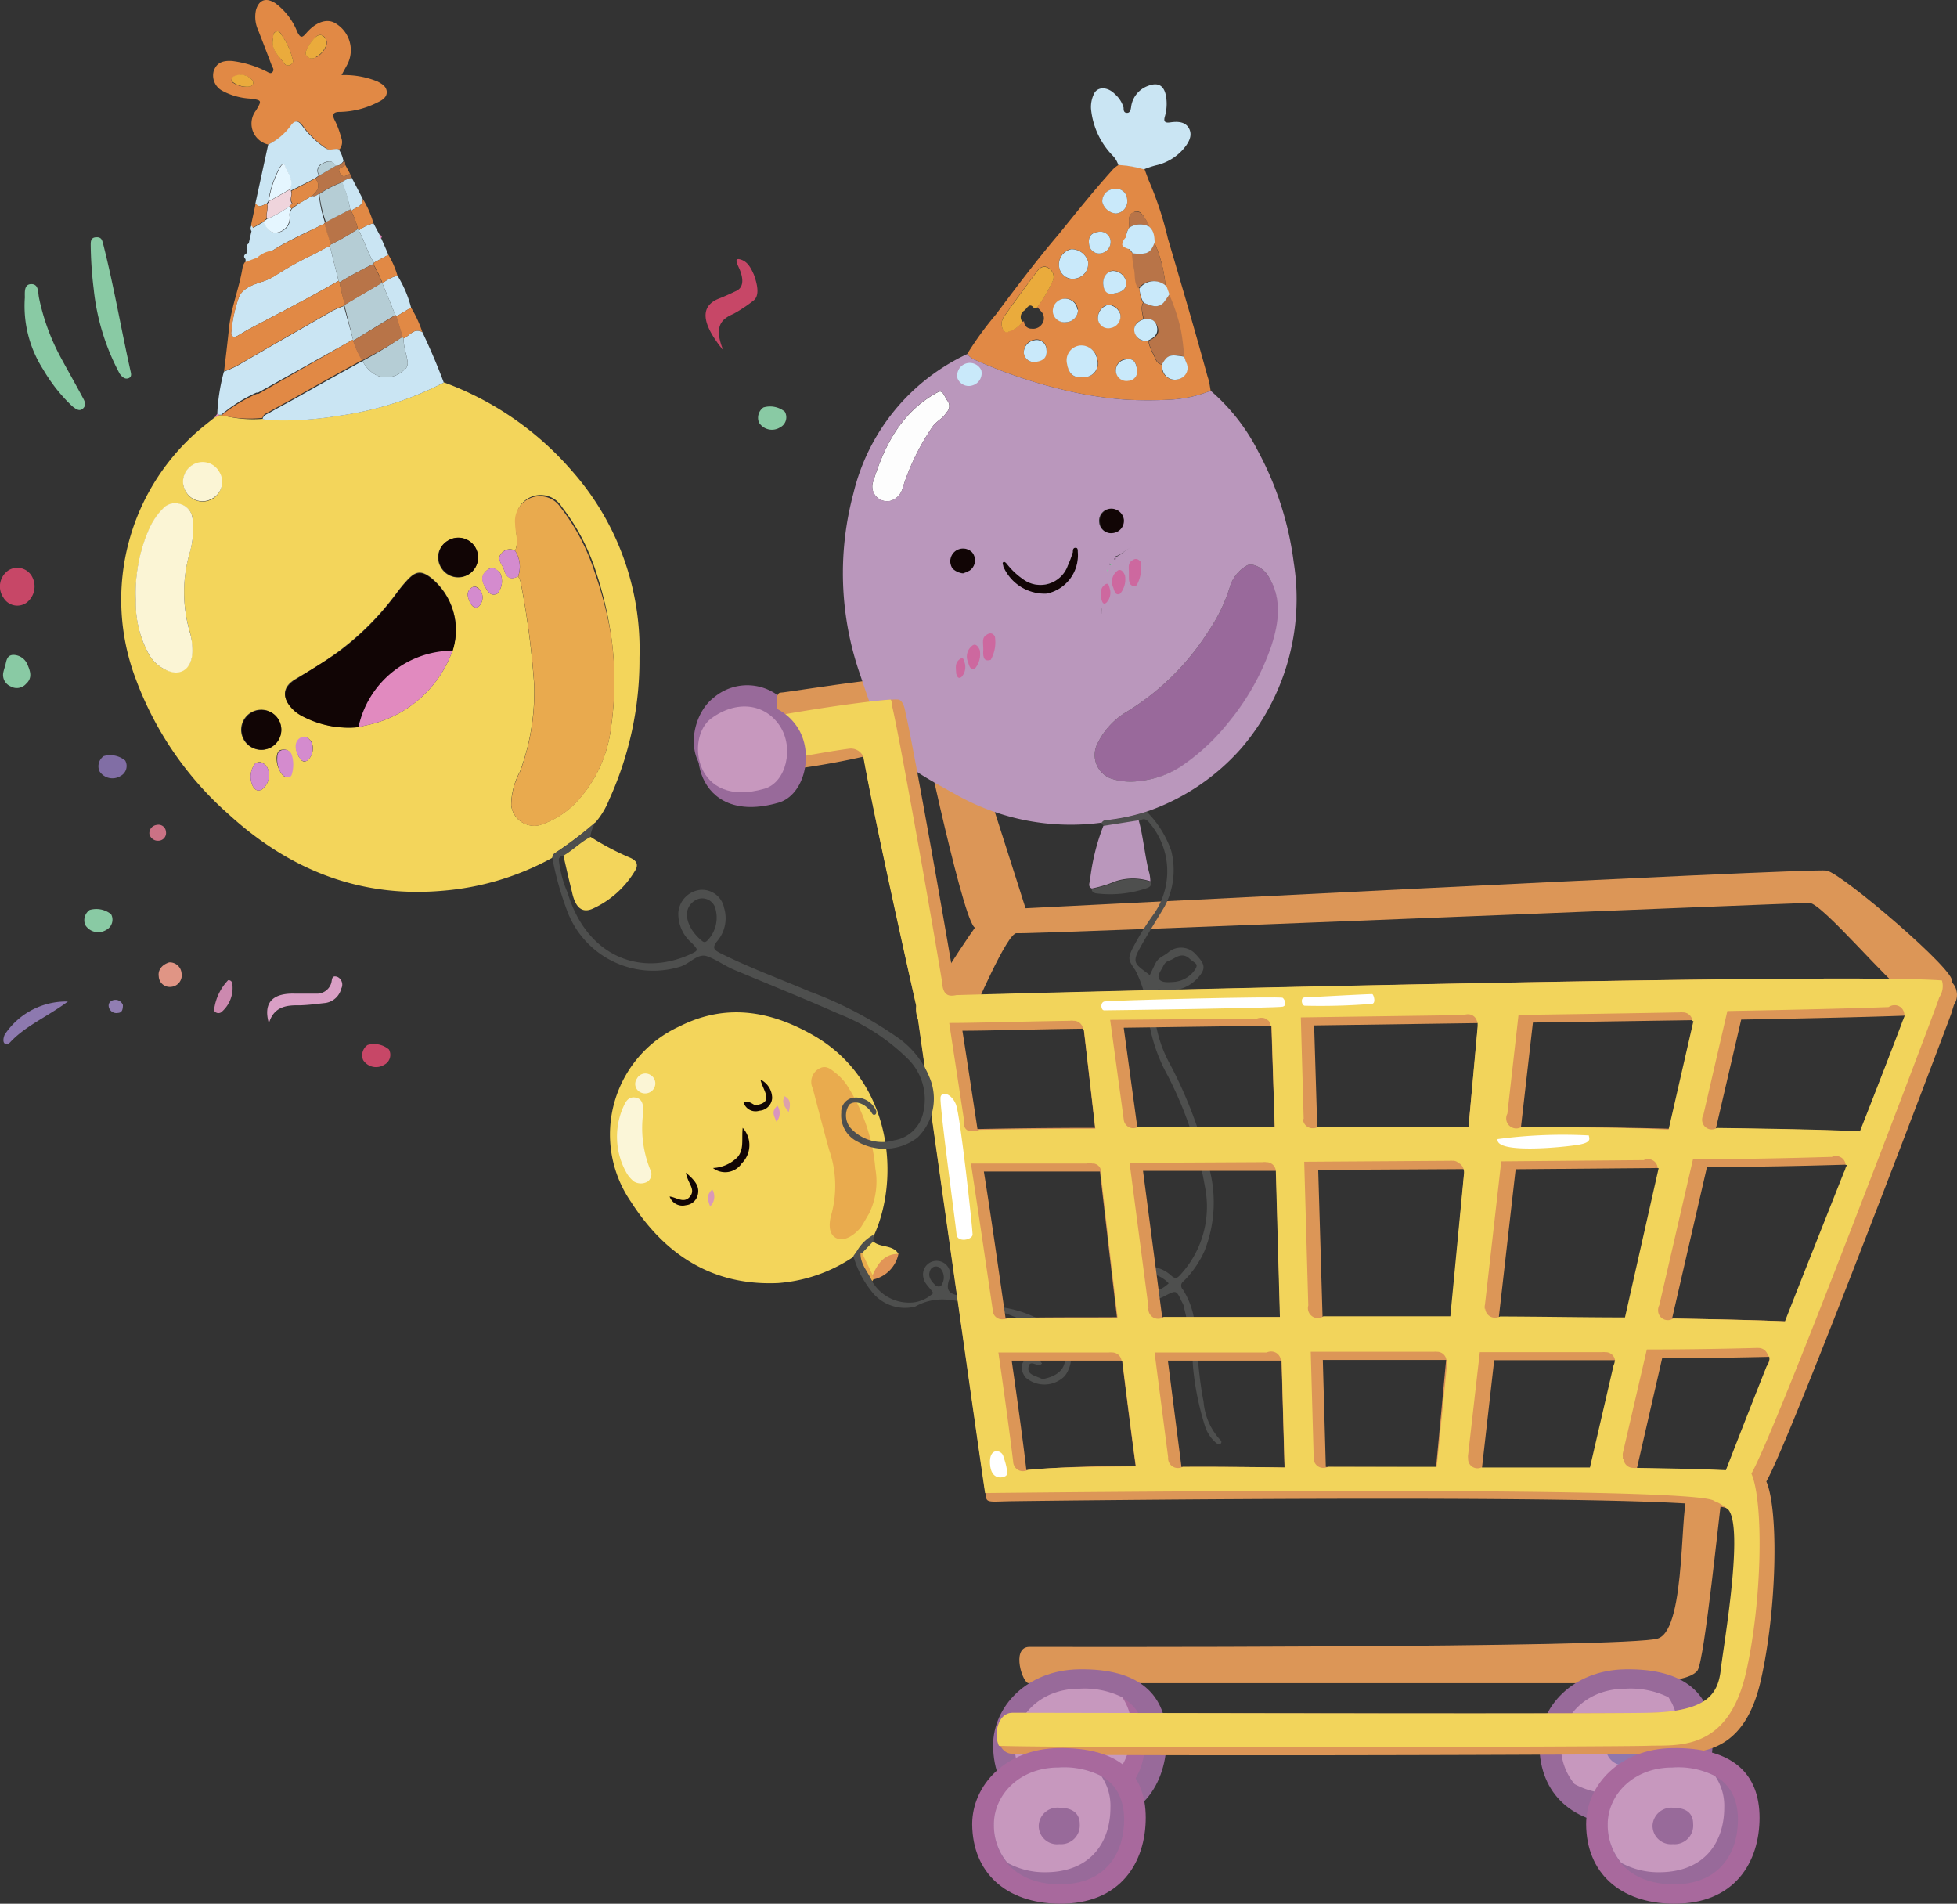 <svg id="Слой_4" data-name="Слой 4" xmlns="http://www.w3.org/2000/svg" viewBox="0 0 144.11 140.17"><rect x="0" y="0" width="144.11" height="140.17" fill="#333333" stroke="none"/><defs><style>.cls-1{fill:#f3d55b;}.cls-2{fill:#f3d85e;}.cls-3{fill:#e29557;}.cls-4{fill:#e9ab4e;}.cls-5{fill:#fbf6d8;}.cls-6{fill:#110505;}.cls-7{fill:#fbf5d5;}.cls-8{fill:#da99b7;}.cls-9{fill:#d995be;}.cls-10{fill:#dda1ab;}.cls-11{fill:#4e4f4e;}.cls-12{fill:#dc9657;}.cls-13{fill:#986a9a;}.cls-14{fill:#c798be;}.cls-15{fill:#8f77ae;}.cls-16{fill:#a8699d;}.cls-17{fill:#e18945;}.cls-18{fill:#cae5f3;}.cls-19{fill:#ba97bc;}.cls-20{fill:#e9e957;}.cls-21{fill:#99699b;}.cls-22{fill:#fdfdfd;}.cls-23{fill:#b87448;}.cls-24{fill:#eaab3c;}.cls-25{fill:#c9e9fa;}.cls-26{fill:#89caa4;}.cls-27{fill:#f2d45b;}.cls-28{fill:#fff;}.cls-29{fill:#816ea5;}.cls-30{fill:#c74767;}.cls-31{fill:#e18abf;}.cls-32{fill:#e9aa4e;}.cls-33{fill:#d48bce;}.cls-34{fill:#b5cdd5;}.cls-35{fill:#e5f6ff;}.cls-36{fill:#efd4dc;}.cls-37{fill:#cd689f;}.cls-38{fill:#d99fc5;}.cls-39{fill:#8d79af;}.cls-40{fill:#e09585;}.cls-41{fill:#cc89af;}.cls-42{fill:#cb7285;}.cls-43{fill:#917eb2;}</style></defs><title>01 Добавьте в корзину</title><path class="cls-1" d="M64.34,91c2-4.35,1.29-11.48-4.43-14.76-3.2-1.84-6.48-2.38-9.87-.67a8.74,8.74,0,0,0-3.59,12.9c2.49,3.89,6,6.22,10.85,6a11.44,11.44,0,0,0,5.56-1.94.57.57,0,0,0,.42-.21A8.19,8.19,0,0,0,64.34,91Z"/><path class="cls-2" d="M66.16,92.32c-.42-.7-1.31-.43-1.84-.9-.5,0-.65.45-.93.73a1.52,1.52,0,0,0,.8,1.79C64.91,93.47,65.38,92.71,66.16,92.32Z"/><path class="cls-3" d="M66.16,92.32c-1.06,0-1.54.74-1.91,1.59-.15.16-.15.26.09.29A2.42,2.42,0,0,0,66.16,92.32Z"/><path class="cls-4" d="M63.49,92.28q0-.11-.09-.09a.13.13,0,0,0-.07,0,2.51,2.51,0,0,0,.91,2.14,1.62,1.62,0,0,0,.1-.18l-.09-.29"/><path class="cls-4" d="M64,89.35a5.39,5.39,0,0,0,.46-3.3,13.42,13.42,0,0,0-2-6,3.82,3.82,0,0,0-.87-1c-.38-.29-.77-.73-1.38-.3a1.11,1.11,0,0,0-.36,1.39c.4,1.51.78,3,1.21,4.54a8,8,0,0,1,.19,4.63c-.21.68-.28,1.53.31,1.84s1.35-.2,1.82-.77C63.6,90.06,63.79,89.69,64,89.35Z"/><path class="cls-5" d="M46.69,87a1,1,0,0,0,1,0,.69.69,0,0,0,.18-.91,8.21,8.21,0,0,1-.5-4.19c0-.42,0-1-.58-1.09s-.75.39-.93.78a5.41,5.41,0,0,0,.33,4.86A2.33,2.33,0,0,0,46.69,87Z"/><path class="cls-6" d="M52.5,86a1.47,1.47,0,0,0,2.12-.34,1.89,1.89,0,0,0,.07-2.62c-.09.88.12,1.58-.39,2.17A2.73,2.73,0,0,1,52.5,86Z"/><path class="cls-7" d="M48.15,80.15a.72.72,0,0,0-.25-1,.7.7,0,0,0-1,.27.68.68,0,0,0,.25,1A.76.76,0,0,0,48.15,80.15Z"/><path class="cls-6" d="M50.51,86.34c.13.81.74,1.21.3,1.76s-1,.05-1.5,0a1,1,0,0,0,1.19.64,1,1,0,0,0,.88-.75C51.54,87.35,51.18,86.92,50.51,86.34Z"/><path class="cls-8" d="M52.29,88.83a1,1,0,0,0,.16-1.25C52,88,52.1,88.3,52.29,88.83Z"/><path class="cls-6" d="M54.75,81.15c.39-.12.61.11.86.23h0c1.46-.2.57-1.06.39-1.89a1.53,1.53,0,0,1,.86,1.36,1,1,0,0,1-.94.93A.92.92,0,0,1,54.75,81.15Z"/><path class="cls-9" d="M57.18,82.6a1,1,0,0,0,.07-1.19C56.77,81.84,57,82.15,57.18,82.6Z"/><path class="cls-10" d="M58.08,81.89c.15-.61.15-.93-.3-1.18C57.53,81.16,57.74,81.43,58.08,81.89Z"/><path class="cls-11" d="M78.42,101.3a2.3,2.3,0,0,0-.29-3.07,8.51,8.51,0,0,0-4.55-2c-1-.27-1.92-.59-2.89-.81-.67-.15-1.08-.3-.81-1.16a1,1,0,0,0-.74-1.41A1,1,0,0,0,68,94.08c.09.48.5.73.72,1.13a2.58,2.58,0,0,1-1.48.69,3.16,3.16,0,0,1-3-1.52c-.29-.71-.91-1.29-.87-2.13l.12,0c.28-.29.55-.58.83-.86,0-.16,0-.31,0-.47a3.11,3.11,0,0,0-1.2,1.16h0c-.09.14-.19.27-.28.4a7.34,7.34,0,0,0,1.3,2.55,3.11,3.11,0,0,0,3.24,1.18h0c2-1.13,3.85-.18,5.74.3.32.08.65.14,1,.21.93.38,1.88.74,2.79,1.16a2.55,2.55,0,0,1,1.38,1.41c.43,1.16-.11,2-1.52,2.25l-.31-.13c-.34-.14-.79-.25-.73-.71.09-.72.69.07,1-.31-.32-.46-.75-.65-1.2-.3s-.34.91,0,1.34A2.11,2.11,0,0,0,78.42,101.3Zm-9.53-6.66c-.3-.29-.58-.63-.41-1.06a.46.46,0,0,1,.73-.23,1,1,0,0,1,.2,1.12C69.33,94.73,69.14,94.8,68.89,94.64Z"/><path class="cls-12" d="M75.76,121.26c.58,0,44.16.1,46.33-.62s1.55-10.46,2.28-10.66,2.48.14,2.38.55S125.52,122.28,125,123s-2.79.93-5.38.93H75.76C75.32,124,74.44,121.33,75.76,121.26Z"/><path class="cls-13" d="M113.36,128.52c0-2.86,2.46-5.55,6.32-5.61,4.5-.07,6.45,1.91,6.45,5.13s-1.79,6.39-6.39,6.33C115.83,134.33,113.38,132.08,113.36,128.52Z"/><path class="cls-13" d="M115,128.55c0-2.15,1.85-4.17,4.75-4.21,3.37,0,4.84,1.43,4.84,3.85s-1.35,4.79-4.8,4.75C116.81,132.91,115,131.22,115,128.55Z"/><path class="cls-14" d="M119.7,124.34c-2.9,0-4.77,2.06-4.75,4.21a4.32,4.32,0,0,0,1,2.81,5.66,5.66,0,0,0,2.78.69c3.45,0,4.8-2.33,4.8-4.75a3.89,3.89,0,0,0-.67-2.33A6.28,6.28,0,0,0,119.7,124.34Z"/><path class="cls-15" d="M118.25,128.61a1.38,1.38,0,0,1,1.48-1.31c1,0,1.51.45,1.51,1.2a1.37,1.37,0,0,1-1.5,1.48A1.34,1.34,0,0,1,118.25,128.61Z"/><path class="cls-13" d="M73.13,128.52c0-2.86,2.47-5.55,6.33-5.61,4.5-.07,6.45,1.91,6.45,5.13s-1.8,6.39-6.39,6.33C75.61,134.33,73.16,132.08,73.13,128.52Z"/><path class="cls-16" d="M74.73,128.55c0-2.15,1.85-4.17,4.75-4.21,3.37,0,4.84,1.43,4.84,3.85S83,133,79.52,132.94C76.59,132.91,74.74,131.22,74.73,128.55Z"/><path class="cls-14" d="M79.48,124.34c-2.9,0-4.77,2.06-4.75,4.21a4.27,4.27,0,0,0,1,2.81,5.66,5.66,0,0,0,2.78.69c3.45,0,4.8-2.33,4.8-4.75a3.89,3.89,0,0,0-.67-2.33A6.28,6.28,0,0,0,79.48,124.34Z"/><path class="cls-15" d="M78,128.61a1.38,1.38,0,0,1,1.48-1.31c1,0,1.51.45,1.51,1.2a1.37,1.37,0,0,1-1.5,1.48A1.34,1.34,0,0,1,78,128.61Z"/><path class="cls-13" d="M57.33,57.67c2-.41,2.34-3.37,1-5.28a3.79,3.79,0,0,0-5.8-1C50.29,53.12,49.84,59.2,57.33,57.67Z"/><path class="cls-12" d="M57.45,51C58,51,69.63,49,70,50s-2.56,1.46-2.56,1.46l-10,1.68S56.88,51.11,57.45,51Z"/><path class="cls-12" d="M68.8,72.89S72.42,67,72.94,67s60.43-3.11,61.57-2.9,9.72,7.55,9.21,8.17-2.9.74-3.63.58-5.92-6.37-6.85-6.37-57.69,2.34-58.37,2.23-3.25,5.94-3.25,5.94Z"/><path class="cls-12" d="M70,50c.52,1.06,5.72,17.51,5.72,17.51s-3,1.87-4,.73S67.48,51.5,67.48,51.5Z"/><path class="cls-17" d="M89.15,28.77a9.24,9.24,0,0,1-3,.66,31.62,31.62,0,0,1-3.23,0,28.48,28.48,0,0,1-5-.82,37.16,37.16,0,0,1-6-2.06,1.63,1.63,0,0,1-.7-.48,24.13,24.13,0,0,1,2.12-2.92c1.5-2,3-4,4.62-5.9,1.27-1.57,2.53-3.15,3.88-4.65a1.92,1.92,0,0,1,.56-.47,8,8,0,0,1,1.88.32l.28.76,0,0A24.93,24.93,0,0,1,86,17.56c1,3.38,2,6.79,2.93,10.19C89.05,28.08,89.09,28.43,89.15,28.77ZM75.41,23.66a.53.53,0,0,0,.55.54.8.8,0,0,0,.82-.42.72.72,0,0,0-.11-.85c-.09-.11-.19-.21-.29-.31a11.46,11.46,0,0,0,1.11-1.88.75.75,0,0,0-.25-1c-.39-.25-.67-.05-.89.25-.84,1.13-1.68,2.26-2.48,3.41a.92.92,0,0,0,0,.87.29.29,0,0,0,.42.13,2,2,0,0,0,1-.72Zm7.75-6.9a1.4,1.4,0,0,0,.27,1.9,10.77,10.77,0,0,0,.15,1.14c.11.48,0,1,.33,1.44a2.4,2.4,0,0,0,.26,1.05c-.21.42,0,.82,0,1.23-.38.13-.66.36-.61.8a.84.84,0,0,0,1,.8,3.62,3.62,0,0,0,.29.84c.22.31.22.8.72.89,0,.1,0,.2,0,.3a.93.93,0,0,0,1.27.74.84.84,0,0,0,.49-1.18c0-.15-.11-.3-.17-.45-.09-.7-.14-1.41-.29-2.09a13.87,13.87,0,0,0-.84-2.5l-.2-.57A10,10,0,0,0,85,17.84c-.07-.41,0-.86-.42-1.16a.83.83,0,0,0-.06-.29c-.29-.34-.46-1-1-.78S83.17,16.33,83.16,16.76Zm-3.34,11a1,1,0,0,0,1-1.28,1.16,1.16,0,0,0-1.27-1,1.1,1.1,0,0,0-.94,1.33C78.69,27.55,79.09,27.87,79.82,27.77Zm.3-8.52a1.26,1.26,0,0,0-1.28-.9A1.15,1.15,0,0,0,78,19.69a1,1,0,0,0,1.21.83A1.11,1.11,0,0,0,80.12,19.25ZM83,14.65a.81.81,0,0,0-1-.73.9.9,0,0,0-.82.95,1.14,1.14,0,0,0,1,.85A.91.91,0,0,0,83,14.65ZM79.38,22.8a.91.91,0,0,0-1.81.19.87.87,0,0,0,1,.73A.9.9,0,0,0,79.38,22.8Zm2.69-1.2c.67-.1,1-.44.82-1a1,1,0,0,0-.92-.67c-.43,0-.78.55-.73,1S81.56,21.73,82.07,21.6Zm-5.77,5c.58-.08.82-.36.76-.89a.72.72,0,0,0-.88-.7.93.93,0,0,0-.79.92A.75.75,0,0,0,76.3,26.64Zm6.2-3.49a1,1,0,0,0-.9-.69,1,1,0,0,0-.75,1,.76.76,0,0,0,.94.7A.87.87,0,0,0,82.5,23.15Zm.4,3.32a.81.81,0,0,0-.72.94.78.78,0,0,0,.91.63.68.68,0,0,0,.63-.86C83.65,26.7,83.48,26.34,82.9,26.47ZM80.2,18a.74.74,0,0,0,.88.65.85.85,0,0,0,.7-.93.76.76,0,0,0-.94-.64C80.32,17.14,80.12,17.44,80.2,18Z"/><path class="cls-11" d="M81.08,60.59a.4.4,0,0,1,.3-.18,14.5,14.5,0,0,0,3.06-.65,7.53,7.53,0,0,1,1.81,2.89,5.72,5.72,0,0,1-.51,4.13c-.6,1-1.27,2.06-1.85,3.12s-.2,1.13.78,1.9l.33-.7c.28-.6.46-.56,1-.95a1.44,1.44,0,0,1,2,.06c.62.66.87,1,.32,1.66a2.8,2.8,0,0,1-2.76,1c-.47-.07-.54.06-.57.47a9.38,9.38,0,0,0,1.16,5A32.68,32.68,0,0,1,89,85.85a9.7,9.7,0,0,1-.31,6.27,7.36,7.36,0,0,1-1.53,2.21.39.39,0,0,0-.06.61A5.87,5.87,0,0,1,88,97.72c.18,1.83.27,3.68.63,5.49A4.71,4.71,0,0,0,89.84,106c.08.07.14.17.07.27s-.22.06-.32,0a2.69,2.69,0,0,1-.85-1.25,20.61,20.61,0,0,1-.89-4.39,22.09,22.09,0,0,0-.68-4.42c0-.13-.1-.27-.16-.4-.39-.82-.39-.82-1.2-.41a2.65,2.65,0,0,1-1.23.35A1.39,1.39,0,0,1,83.27,95a1.11,1.11,0,0,1,1-1.76,2.66,2.66,0,0,1,2,.7c.28.24.42.17.63-.06a7.39,7.39,0,0,0,1.83-6.5,28.18,28.18,0,0,0-2.74-8.18,12.27,12.27,0,0,1-1.5-4.9,8.65,8.65,0,0,0-.89-2.87c-.47-.7-.57-.81-.24-1.52a20,20,0,0,1,1.61-2.62,5.5,5.5,0,0,0-.34-6.72c-.22-.27-.43-.34-.72-.13l-2.6.41ZM86.42,72.3A2.07,2.07,0,0,0,88,71.39c.29-.45,0-.44-.41-.81s-.79-.23-1.17,0-.56.12-.78.59c-.15.3-.46.68-.27.94S86.08,72.32,86.42,72.3Zm-.36,22.19a2.39,2.39,0,0,0-1.76-.76.65.65,0,0,0-.61.34.65.65,0,0,0,.12.68.84.84,0,0,0,.9.39A2.35,2.35,0,0,0,86.06,94.49Z"/><path class="cls-18" d="M84.23,12.47a8,8,0,0,0-1.88-.32,1.74,1.74,0,0,0-.43-.71A5.72,5.72,0,0,1,80.34,8a2.23,2.23,0,0,1,.21-1.07c.24-.56,1-.57,1.55,0a2.07,2.07,0,0,1,.64,1c0,.16,0,.37.24.38s.28-.23.31-.4a1.9,1.9,0,0,1,1.26-1.59c.76-.29,1.17,0,1.31.74a3.34,3.34,0,0,1-.08,1.51c-.11.38,0,.5.4.44.55-.08,1.14-.06,1.4.49s-.11,1.1-.49,1.53a3.77,3.77,0,0,1-2,1.15A7,7,0,0,0,84.23,12.47Z"/><path class="cls-19" d="M81.25,60.81l2.6-.41c.33,1.12.48,2.83.8,3.95a3.19,3.19,0,0,1,.06.54,4.11,4.11,0,0,0-2.57,0,9,9,0,0,1-1.74.53c-.32-.15-.15-.43-.13-.64A15.89,15.89,0,0,1,81.25,60.81Z"/><path class="cls-11" d="M80.4,65.46a9,9,0,0,0,1.74-.53,4.11,4.11,0,0,1,2.57,0c.14.31-.1.41-.31.48a8.3,8.3,0,0,1-3.74.36C80.51,65.71,80.39,65.65,80.4,65.46Z"/><polygon class="cls-20" points="84.54 13.28 84.51 13.23 84.56 13.25 84.54 13.28"/><path class="cls-21" d="M84,57.49a4.45,4.45,0,0,1-2.25-.19,1.85,1.85,0,0,1-1-2.41A5.54,5.54,0,0,1,83,52.39a18.61,18.61,0,0,0,6-5.93,12.08,12.08,0,0,0,1.6-3.36,2.71,2.71,0,0,1,1.18-1.44c.41-.28,1.22.16,1.55.66,1.14,1.69.91,3.45.33,5.24a18,18,0,0,1-3.16,5.63,15.59,15.59,0,0,1-3.15,3A6.82,6.82,0,0,1,84,57.49Z"/><path class="cls-22" d="M65.58,36.88a1.09,1.09,0,0,1-1.32-1.3c.82-2.65,2-5.06,4.53-6.55a1.93,1.93,0,0,1,.38-.19c.28-.08.4.42.62.7a.63.63,0,0,1-.06.79c-.37.55-.55.51-1,1A17.13,17.13,0,0,0,66.45,36,1.3,1.3,0,0,1,65.58,36.88Z"/><path class="cls-6" d="M77.07,43.71a3.32,3.32,0,0,1-3.19-2c0-.11-.1-.25,0-.32s.22.07.29.16a5.45,5.45,0,0,0,1.16,1.09,2.14,2.14,0,0,0,3.31-1A9.12,9.12,0,0,0,79,40.66c0-.13,0-.33.2-.33s.16.2.17.34A2.88,2.88,0,0,1,77.07,43.71Z"/><path class="cls-6" d="M70.92,42.2a1.31,1.31,0,0,1-.77-.33.94.94,0,0,1,1.44-1.2A.92.92,0,0,1,71.42,42,2.81,2.81,0,0,1,70.92,42.2Z"/><path class="cls-6" d="M82,39.28a.88.88,0,0,1-1-.82.89.89,0,0,1,.76-1,.94.94,0,0,1,1.06.79A.91.91,0,0,1,82,39.28Z"/><path class="cls-23" d="M84.2,23.52c0-.41-.24-.81,0-1.23.48.15,1,.49,1.45,0a5.87,5.87,0,0,0,.44-.63,13.87,13.87,0,0,1,.84,2.5c.15.68.2,1.39.29,2.09-1.07-.18-1.23-.13-1.63.59-.5-.09-.5-.58-.72-.89a3.62,3.62,0,0,1-.29-.84c.42-.23.85-.45.68-1S84.69,23.43,84.2,23.52Z"/><path class="cls-24" d="M75.29,23.7a2,2,0,0,1-1,.72.29.29,0,0,1-.42-.13.92.92,0,0,1,0-.87c.8-1.15,1.64-2.28,2.48-3.41.22-.3.5-.5.89-.25a.75.75,0,0,1,.25,1,11.46,11.46,0,0,1-1.11,1.88l-.23.06c-.33-.47-.52,0-.7.15A.57.57,0,0,0,75.29,23.7Z"/><path class="cls-23" d="M85,17.84a10,10,0,0,1,.83,3.26,1.32,1.32,0,0,0-2,.14c-.35-.42-.22-1-.33-1.44a10.77,10.77,0,0,1-.15-1.14C84.49,18.74,84.72,18.63,85,17.84Z"/><path class="cls-25" d="M79.82,27.77c-.73.1-1.13-.22-1.25-1a1.1,1.1,0,0,1,.94-1.33,1.16,1.16,0,0,1,1.27,1A1,1,0,0,1,79.82,27.77Z"/><path class="cls-25" d="M80.12,19.25a1.11,1.11,0,0,1-1,1.27A1,1,0,0,1,78,19.69a1.15,1.15,0,0,1,.88-1.34A1.26,1.26,0,0,1,80.12,19.25Z"/><path class="cls-25" d="M83.91,21.24a1.32,1.32,0,0,1,2-.14l.2.57a5.87,5.87,0,0,1-.44.63c-.48.48-1,.14-1.45,0A2.4,2.4,0,0,1,83.91,21.24Z"/><path class="cls-25" d="M85.56,26.85c.4-.72.56-.77,1.63-.59.06.15.12.3.17.45a.84.84,0,0,1-.49,1.18.93.93,0,0,1-1.27-.74C85.58,27.05,85.57,27,85.56,26.85Z"/><path class="cls-25" d="M83,14.65a.91.91,0,0,1-.83,1.07,1.14,1.14,0,0,1-1-.85.9.9,0,0,1,.82-.95A.81.81,0,0,1,83,14.65Z"/><path class="cls-25" d="M79.38,22.8a.9.9,0,0,1-.85.92.87.87,0,0,1-1-.73.91.91,0,0,1,1.81-.19Z"/><path class="cls-25" d="M82.07,21.6c-.51.13-.77-.11-.83-.65s.3-1,.73-1a1,1,0,0,1,.92.67C83.05,21.16,82.74,21.5,82.07,21.6Z"/><path class="cls-25" d="M76.3,26.64a.75.75,0,0,1-.91-.67.93.93,0,0,1,.79-.92.72.72,0,0,1,.88.7C77.12,26.28,76.88,26.56,76.3,26.64Z"/><path class="cls-25" d="M82.5,23.15a.87.87,0,0,1-.71,1,.76.76,0,0,1-.94-.7,1,1,0,0,1,.75-1A1,1,0,0,1,82.5,23.15Z"/><path class="cls-19" d="M95.27,41.43a23.46,23.46,0,0,0-2.62-8.19,14.62,14.62,0,0,0-3.5-4.47,9.24,9.24,0,0,1-3,.66,31.62,31.62,0,0,1-3.23,0,28.48,28.48,0,0,1-5-.82,37.16,37.16,0,0,1-6-2.06,1.63,1.63,0,0,1-.7-.48,15.24,15.24,0,0,0-8.38,10.27,22.66,22.66,0,0,0,.5,13.34c2,6,2.31,6.21,7.07,8.83a17.16,17.16,0,0,0,10.72,2.06.37.37,0,0,1,.3-.18,14.5,14.5,0,0,0,3.06-.65,16.36,16.36,0,0,0,6.92-4.65A16.92,16.92,0,0,0,95.27,41.43Zm-25.12.44a.94.94,0,0,1,1.44-1.2A.92.92,0,0,1,71.42,42a2.81,2.81,0,0,1-.5.22A1.31,1.31,0,0,1,70.15,41.87Zm-.42-11.54c-.37.55-.55.51-1,1A17.13,17.13,0,0,0,66.45,36a1.3,1.3,0,0,1-.87.87,1.09,1.09,0,0,1-1.32-1.3c.82-2.65,2-5.06,4.53-6.55a1.93,1.93,0,0,1,.38-.19c.28-.08.4.42.62.7A.63.63,0,0,1,69.73,30.33Zm7.34,13.38a3.32,3.32,0,0,1-3.19-2c0-.11-.1-.25,0-.32s.22.07.29.16a5.45,5.45,0,0,0,1.16,1.09,2.14,2.14,0,0,0,3.3-1A7.53,7.53,0,0,0,79,40.66c0-.13,0-.33.2-.33s.16.2.17.34A2.88,2.88,0,0,1,77.07,43.71Zm4.51-1.66-.1.14h0l.1-.14,0-.16,0,0Zm.14-.46,0-.1a.22.22,0,0,1,.07.06s0,.05,0,.05Zm.4-.41s-.05,0-.08,0a.67.67,0,0,1,.09-.14c0-.06.06,0,0,0s0,0,0-.07c.5-.13.8-.59,1.34-.72-.55.13-.85.62-1.38.79A.33.33,0,0,1,82.12,41.18Zm-1.18-2.72a.89.89,0,0,1,.76-1,.94.94,0,0,1,1.06.79.91.91,0,0,1-.81,1A.88.88,0,0,1,80.94,38.46Zm0,6.83c.36-.06.12-.49.12-.75h0C81.08,44.8,81.3,45.23,80.94,45.29Zm12.68,2.27a18,18,0,0,1-3.16,5.63,15.59,15.59,0,0,1-3.15,3A6.82,6.82,0,0,1,84,57.49a4.57,4.57,0,0,1-2.25-.19,1.85,1.85,0,0,1-1-2.41A5.54,5.54,0,0,1,83,52.39a18.61,18.61,0,0,0,6-5.93,12.08,12.08,0,0,0,1.6-3.36,2.71,2.71,0,0,1,1.18-1.44c.41-.28,1.22.16,1.55.66C94.43,44,94.2,45.77,93.62,47.56Z"/><path class="cls-25" d="M84.2,23.52c.49-.09.89,0,1,.56s-.26.81-.68,1a.84.84,0,0,1-1-.8C83.54,23.88,83.82,23.65,84.2,23.52Z"/><path class="cls-25" d="M82.9,26.47c.58-.13.75.23.82.71a.68.68,0,0,1-.63.86.78.78,0,0,1-.91-.63A.81.81,0,0,1,82.9,26.47Z"/><path class="cls-25" d="M80.2,18c-.08-.54.12-.84.64-.92a.76.76,0,0,1,.94.64.85.85,0,0,1-.7.93A.74.74,0,0,1,80.2,18Z"/><path class="cls-23" d="M84.61,16.68a1.45,1.45,0,0,0-1.45.08c0-.43-.18-1,.37-1.15s.73.44,1,.78A.83.83,0,0,1,84.61,16.68Z"/><path class="cls-21" d="M82.17,41.08a.88.88,0,0,1,0,.1l-.08,0a.67.67,0,0,1,.09-.14C82.17,41,82.19,41,82.17,41.08Z"/><path class="cls-26" d="M81.77,41.49a.22.22,0,0,1,.07.06s0,.05,0,.05h-.1Z"/><path class="cls-26" d="M81.58,42.05l0-.16,0,0-.08.14Z"/><path class="cls-26" d="M81.48,42.19l.1-.14h0l-.1.14Z"/><path class="cls-25" d="M84.61,16.68a1.45,1.45,0,0,0-1.45.08,1.4,1.4,0,0,0-.24.71.83.83,0,0,0-.28.53c0,.15.27.28.56.36.08.1.14.2.23.3,1.06.08,1.29,0,1.6-.82C85,17.43,85,17,84.61,16.68Zm-1,.18,0,0Z"/><path class="cls-12" d="M143.88,74a1.34,1.34,0,0,0-.16-1.69c-.75-.84-60.75.6-73.27,1-1.14-6.85-3.32-19-3.76-20.79-.08-.49-.22-.89-.48-1-.72-.21-11.07,1.36-11.07,1.71s-.21,3.56.73,3.67a56,56,0,0,0,7.72-1.19c1,5.55,3.89,18.32,3.89,18.32v.09a2.14,2.14,0,0,0,.14.95c.82,5.87,4.91,34.85,5,35.22s.46.26,2,.24,51.43-.66,52.67.59-.31,10-.51,11.79-.94,3.11-5.28,3.21-45.43,0-46.88,0-1.55,2.79-.2,3,45.84.1,48,0,5.9.52,7.24-5.38c1.19-5.22,1.33-12.55.41-14.66,1.78-3.09,13.17-33.21,13.67-34.59C143.78,74.3,143.84,74.14,143.88,74Zm-16.75,34.28c-1.62-.08-3.91-.13-6.59-.17L122.4,100c3.36,0,6.13-.06,8-.1C128.92,103.65,127.71,106.73,127.13,108.28Zm-10-.2c-2.53,0-5.25,0-8,0l.9-7.93,8.95,0Zm6-11,2.57-11.16c4.55,0,8.21-.11,10.35-.17l-4.57,11.54C129.55,97.2,126.63,97.14,123.09,97.08Zm-3.43,0L110.37,97l1.24-10.91,10.6-.09ZM72.45,86.26l8.55,0c.4,3.47.83,7.24,1.25,10.73-3.64,0-6.53,0-8.2.07C73.53,93.47,73,89.68,72.45,86.26ZM70.87,75.89c1.93,0,5-.1,8.93-.15.19,1.62.49,4.22.84,7.3-4,0-7.11.06-8.66.09C71.47,79.76,71.06,77.09,70.87,75.89Zm23,7.09L83.75,83l-1-7.33,10.87-.15Zm2.9-7.48,12.08-.17L108.14,83H97ZM84.17,86.21l9.8,0,.3,10.77-8.69,0Zm12.9-.07,10.78-.06-1,10.87-9.46,0ZM112,83l.88-7.71,11.88-.18-1.83,8C119.52,83,115.81,83,112,83ZM75.58,108.24c-.21-1.83-.6-4.72-1.08-8.06h8.13c.41,3.32.77,6.12,1,7.78A80.53,80.53,0,0,0,75.58,108.24Zm12-.23H87l-1-7.83h8.37l.22,7.88C91.18,108,88.6,108,87.63,108Zm10.05,0-.22-7.88,9.08,0-.74,7.9ZM137,83.32c-2-.11-5.85-.19-10.64-.25l1.86-8c5.09-.09,9.34-.19,12.1-.29C139.78,76.11,138.52,79.35,137,83.32Z"/><path class="cls-27" d="M143,72.19c-6.73-.56-60.76.74-72.57,1.08-.62.13-1,0-1.06-1-1.14-6.85-3.25-18.6-3.7-20.38,0-.13,0-.26-.08-.38-2.36.14-10.47,1.41-10.47,1.72a11.27,11.27,0,0,0,.21,3.06c1.3-.1,4.92-.87,7.24-1.17a1,1,0,0,1,1,.59c1,5.55,3.89,18.32,3.89,18.32v.09a2.14,2.14,0,0,0,.14.95c.78,5.53,4.44,31.53,4.94,34.86.29,0,52.49-.62,53.7.59h0a3.14,3.14,0,0,1,.9.53l.09.06c1.24,1.24-.31,10-.51,11.79s-.94,3.11-5.28,3.21-45.43,0-46.88,0c-1.07,0-1.41,1.55-1,2.43,3.84.18,45.66.08,47.76,0s5.9.52,7.25-5.38c1.19-5.23,1.32-12.55.4-14.66,1.79-3.1,13.18-33.21,13.67-34.6.07-.18.12-.34.17-.48A1.46,1.46,0,0,0,143,72.19ZM111,82l.82-7.27c4.15-.06,8.18-.12,11.88-.19h0a.71.71,0,0,1,.22,0,.7.7,0,0,1,.71.64h.07l-1.83,8C119.53,83,115.83,83,112,83a.74.74,0,0,1-1-1Zm-1.65,14.42a.74.74,0,0,1,0-.36l1.2-10.55,10.49-.09a.74.74,0,0,1,.31-.07.7.7,0,0,1,.72.66h.07L119.66,97c-2.85,0-6-.06-9.2-.07a.8.8,0,0,1-.36.09.71.71,0,0,1-.73-.69ZM92.56,75a.84.84,0,0,1,.33-.06.73.73,0,0,1,.3.06.5.5,0,0,1,.12.08l.1.07a.54.54,0,0,1,.11.18l0,0a1.05,1.05,0,0,1,.06.24h.06L93.87,83,83.75,83h0a.7.7,0,0,1-1-.58h0l-1-7.33ZM71,82.74h0v0a.58.58,0,0,1,0-.19h0c-.51-3.36-.92-6-1.1-7.23,1.92,0,5-.1,8.87-.16a.82.82,0,0,1,.28,0,.69.69,0,0,1,.71.65h.06c.19,1.62.49,4.22.84,7.3-4,0-7,.06-8.56.08a.73.73,0,0,1-.37.1,1,1,0,0,1-.18,0h0A.5.5,0,0,1,71,82.74ZM73.1,96.43h0c-.52-3.55-1.08-7.34-1.6-10.76l8.53,0a.67.67,0,0,1,.4,0l.12,0a.64.64,0,0,1,.52.79c.39,3.42.82,7.12,1.23,10.55l-8.1.06a.65.65,0,0,1-.29.06h0A.69.69,0,0,1,73.1,96.43Zm2.59,11.8a.8.8,0,0,1-.36.09.71.71,0,0,1-.72-.68h0c-.22-1.83-.61-4.72-1.09-8.06h8.14v0a1.24,1.24,0,0,1,.22,0,.7.7,0,0,1,.71.61h.06c.41,3.32.77,6.12,1,7.78C80.94,108,77.85,108,75.69,108.23Zm8.88-12L83.18,85.62,93,85.57h0a.56.56,0,0,1,.23,0,.7.7,0,0,1,.72.63h0l.3,10.77-8.56,0a.67.67,0,0,1-.41.13A.72.72,0,0,1,84.57,96.28ZM87.63,108H87.1a.75.75,0,0,1-.35.09.72.72,0,0,1-.73-.79l-1-7.72h8.26a.79.79,0,0,1,.32-.07.71.71,0,0,1,.72.66h.06l.22,7.88C91.18,108,88.6,108,87.63,108ZM96,82.38l-.21-7.47,12-.17a.83.83,0,0,1,.29-.06.67.67,0,0,1,.67.47.64.64,0,0,1,.06.18h0v.16s0,.06,0,.09L108.14,83H97a.67.67,0,0,1-.33.07.7.7,0,0,1-.72-.66ZM105.8,108h-8a.74.74,0,0,1-.34.08.7.7,0,0,1-.72-.67h0l-.22-7.88,9.07,0v0a.71.71,0,0,1,.21,0,.69.69,0,0,1,.71.6h.08Zm2-21.8a.82.82,0,0,1,0,.27l-1,10.45-9.35,0a.66.66,0,0,1-.4.13.73.73,0,0,1-.71-.93l-.3-10.58,10.7-.07a.79.79,0,0,1,.23,0,.54.54,0,0,1,.42.15.71.71,0,0,1,.39.49h0Zm11.11,13.94a.86.86,0,0,1-.09.39l-1.74,7.52c-2.53,0-5.25,0-8,0v0a.71.71,0,0,1-.26.06.69.69,0,0,1-.71-.63h0v-.09a.86.86,0,0,1,0-.28l.86-7.55,9,0h0a.92.92,0,0,1,.25,0,.69.69,0,0,1,.71.63h0Zm11.39-.07a.82.82,0,0,1-.21.53c-1.35,3.4-2.44,6.2-3,7.65-1.62-.08-3.91-.13-6.59-.17h0a.78.78,0,0,1-.23,0,.7.7,0,0,1-.71-.64h-.06l0-.21a.86.86,0,0,1,0-.23l1.77-7.64c3.35,0,6.13-.06,8-.11v0a1.3,1.3,0,0,1,.21,0,.7.7,0,0,1,.71.61h.09ZM135.9,86a1,1,0,0,1-.11.29c-1.41,3.56-2.95,7.43-4.35,11-1.87-.08-4.74-.15-8.23-.21a.69.69,0,0,1-.38.12.71.71,0,0,1-.73-.71h0v0a.78.78,0,0,1,.09-.4l2.48-10.74c4.47,0,8.08-.11,10.23-.17a.65.65,0,0,1,.29-.06.7.7,0,0,1,.72.65h.1Zm4.3-11.08a.9.9,0,0,1-.08.21c-.57,1.54-1.73,4.54-3.16,8.17-2-.11-5.79-.19-10.52-.25a.77.77,0,0,1-.38.11.71.71,0,0,1-.72-.7h0v0a.79.79,0,0,1,.1-.4l1.76-7.62c5-.09,9.12-.19,11.88-.29a.73.73,0,0,1,.42-.14.71.71,0,0,1,.73.73h.06C140.26,74.79,140.22,74.87,140.2,74.94Z"/><path class="cls-13" d="M57.33,59.1c1.93-.56,2.66-3.69,1.36-5.6s-3.85-2.34-6.12-.65S51.1,60.9,57.33,59.1Z"/><path class="cls-14" d="M56.3,58.07c1.59-.46,2.2-3,1.12-4.63s-3.17-1.93-5.06-.53S51.15,59.56,56.3,58.07Z"/><path class="cls-28" d="M81.31,73.74c.41-.09,13-.4,13.15-.27s.34.55,0,.65-12.91.27-13.15.27S81,73.83,81.31,73.74Z"/><path class="cls-28" d="M96.06,73.44c.14,0,4.92-.27,5-.24s.28.61,0,.71a47.26,47.26,0,0,1-5,.14C95.85,74,95.75,73.48,96.06,73.44Z"/><path class="cls-28" d="M110.28,83.87A36.26,36.26,0,0,1,117,83.6c0,.18.27.49-.68.67S110.1,85,110.28,83.87Z"/><path class="cls-28" d="M69.26,80.79c.08-.49.82-.27,1.14.54s1.22,9.15,1.22,9.56-1.13.63-1.18,0S69.17,81.38,69.26,80.79Z"/><path class="cls-28" d="M73.87,107.18c.11.32.45,1.32.2,1.49s-1.1.32-1.17-.9S73.73,106.76,73.87,107.18Z"/><path class="cls-16" d="M71.59,134.32c0-2.87,2.47-5.55,6.33-5.61,4.5-.07,6.45,1.91,6.45,5.13s-1.8,6.38-6.39,6.33C74.07,140.12,71.62,137.88,71.59,134.32Z"/><path class="cls-13" d="M73.19,134.35c0-2.15,1.85-4.17,4.75-4.21,3.37-.06,4.84,1.43,4.84,3.85s-1.35,4.79-4.8,4.75C75.05,138.71,73.2,137,73.19,134.35Z"/><path class="cls-14" d="M77.94,130.14c-2.9,0-4.77,2.06-4.75,4.21a4.27,4.27,0,0,0,1,2.81,5.66,5.66,0,0,0,2.78.69c3.45,0,4.8-2.33,4.8-4.75a3.87,3.87,0,0,0-.67-2.33A6.07,6.07,0,0,0,77.94,130.14Z"/><path class="cls-13" d="M76.49,134.41A1.38,1.38,0,0,1,78,133.1c1,0,1.51.44,1.51,1.2a1.38,1.38,0,0,1-1.5,1.48A1.35,1.35,0,0,1,76.49,134.41Z"/><path class="cls-16" d="M116.8,134.32c0-2.87,2.46-5.55,6.33-5.61,4.49-.07,6.44,1.91,6.44,5.13s-1.79,6.38-6.38,6.33C119.28,140.12,116.82,137.88,116.8,134.32Z"/><path class="cls-13" d="M118.39,134.35c0-2.15,1.85-4.17,4.75-4.21,3.38-.06,4.84,1.43,4.84,3.85s-1.35,4.79-4.79,4.75C120.25,138.71,118.41,137,118.39,134.35Z"/><path class="cls-14" d="M123.14,130.14c-2.9,0-4.77,2.06-4.75,4.21a4.32,4.32,0,0,0,1,2.81,5.69,5.69,0,0,0,2.78.69c3.45,0,4.8-2.33,4.8-4.75a3.87,3.87,0,0,0-.67-2.33A6,6,0,0,0,123.14,130.14Z"/><path class="cls-13" d="M121.69,134.41a1.39,1.39,0,0,1,1.48-1.31c1.06,0,1.51.44,1.51,1.2a1.37,1.37,0,0,1-1.49,1.48A1.36,1.36,0,0,1,121.69,134.41Z"/><path class="cls-1" d="M40.67,63.16a20.08,20.08,0,0,1-8.13,2.43c-6.1.52-11.27-1.58-15.72-5.65A24.66,24.66,0,0,1,10,50a16.47,16.47,0,0,1,5-18.62l.79-.63.35-.18h.22a8.77,8.77,0,0,0,3,.27,1.67,1.67,0,0,0,.3.08,24.58,24.58,0,0,0,5.28-.31,23.91,23.91,0,0,0,7.76-2.45,22.83,22.83,0,0,1,9.39,6.48,19.84,19.84,0,0,1,5,13.78,24.79,24.79,0,0,1-2.23,10.45,5.83,5.83,0,0,1-1,1.67,27.67,27.67,0,0,1-3,2.28C40.75,62.88,40.72,63.05,40.67,63.16ZM26.4,53.54l.49-.12a8.57,8.57,0,0,0,6.43-5.51,4.93,4.93,0,0,0-1.57-5.37c-.68-.52-1.08-.52-1.66.06a11,11,0,0,0-.93,1.12A20.43,20.43,0,0,1,24.88,48c-1,.74-2.08,1.38-3.13,2s-1,1.49,0,2.36a3.34,3.34,0,0,0,.65.4A7.24,7.24,0,0,0,26.4,53.54Zm11.53-13a.78.78,0,0,0-1,.2c-.29.3-.12.61.05.91a1.78,1.78,0,0,1,.17.4c.19.54.54.64,1,.38a2,2,0,0,1,.18.4,61.69,61.69,0,0,1,1,7.55,16.84,16.84,0,0,1-1.05,6.45,5.22,5.22,0,0,0-.64,2.44,1.71,1.71,0,0,0,2.07,1.49,6.51,6.51,0,0,0,2.71-1.68A9.76,9.76,0,0,0,45,53.53,23.79,23.79,0,0,0,45,46.79a28.58,28.58,0,0,0-1.11-4.69,15.49,15.49,0,0,0-2.51-4.77A1.83,1.83,0,0,0,38,38.52C37.94,39.19,38.22,39.88,37.93,40.55ZM10.87,48A2.72,2.72,0,0,0,12,49.21c1.2.65,2.19.06,2.14-1.3A4.88,4.88,0,0,0,14,46.59a10.41,10.41,0,0,1,0-6,6.31,6.31,0,0,0,.18-2.45,1.23,1.23,0,0,0-.89-1,1.22,1.22,0,0,0-1.28.33,5.08,5.08,0,0,0-1,1.45,11.66,11.66,0,0,0-1,5.3A7.77,7.77,0,0,0,10.87,48ZM20,55a1.47,1.47,0,0,0,.52-2A1.48,1.48,0,1,0,20,55ZM33,39.8a1.41,1.41,0,0,0-.52,2,1.46,1.46,0,0,0,2,.51A1.45,1.45,0,1,0,33,39.8ZM13.71,36.24a1.41,1.41,0,0,0,1.92.5,1.39,1.39,0,0,0,.5-1.93,1.41,1.41,0,0,0-2-.52A1.43,1.43,0,0,0,13.71,36.24Zm5.92,20.18c-.2-.21-.45-.45-.83-.21a1.57,1.57,0,0,0-.17,1.7c.16.26.37.39.68.2A1.31,1.31,0,0,0,19.63,56.42ZM36,41.89c-.55.35-.59.82-.23,1.4.19.32.4.64.85.42a1.41,1.41,0,0,0,.21-1.52C36.55,41.9,36.24,41.73,36,41.89ZM20.6,56.75c.14.27.28.44.5.47a.28.28,0,0,0,.34-.22,2.45,2.45,0,0,0,0-1.42.55.55,0,0,0-.64-.38c-.33,0-.4.29-.43.54A1.91,1.91,0,0,0,20.6,56.75Zm1.44-1c.13.24.29.43.6.24a1.19,1.19,0,0,0,.29-1.38c-.19-.27-.45-.45-.8-.23S21.7,55.15,22,55.71ZM34.61,44.37c.18.3.36.47.65.28a.92.92,0,0,0,.13-1.15c-.17-.26-.42-.42-.69-.21C34.28,43.62,34.47,44,34.61,44.37Z"/><path class="cls-17" d="M19.75,10.64a1.58,1.58,0,0,1-.89-2.52c.43-.73.43-.74-.43-.86a4.88,4.88,0,0,1-2.05-.57,1.28,1.28,0,0,1-.65-1.44c.2-.58.59-.81,1.36-.76a7.67,7.67,0,0,1,2.47.74c.16.06.36.26.51.07s0-.32-.06-.48c-.33-.87-.66-1.73-1-2.6A2.36,2.36,0,0,1,18.85.74c.22-.75.72-.94,1.4-.52a4.78,4.78,0,0,1,1.64,2.13c.25.49.37.43.68.07.75-.86,1.59-1.09,2.2-.66a2.29,2.29,0,0,1,.8,3l-.42.77A6.44,6.44,0,0,1,27.8,6c.34.18.66.37.68.76s-.33.62-.66.77A6.35,6.35,0,0,1,25,8.24c-.49,0-.54.23-.37.58a6.2,6.2,0,0,1,.49,1.3A.86.86,0,0,1,25,11c-.33-.08-.68.16-1-.1a7,7,0,0,1-1.7-1.64c-.32-.47-.61-.34-.83,0A4.46,4.46,0,0,1,19.75,10.64ZM21,3a2.54,2.54,0,0,0-.2-.33c-.12-.14-.15-.43-.44-.35s-.21.31-.25.52c-.15.8.41,1.27.81,1.81a.34.34,0,0,0,.49.11c.23-.14.17-.32.11-.5A4.63,4.63,0,0,0,21,3Zm2.32,1.2A1.61,1.61,0,0,0,24,3.42a.6.6,0,0,0-.21-.78c-.26-.16-.49,0-.66.21a3.46,3.46,0,0,0-.46.67c-.13.21-.28.46,0,.67A.48.48,0,0,0,23.28,4.19ZM18.55,5.87a1.13,1.13,0,0,0-1.41-.17.26.26,0,0,0-.05.34,1.76,1.76,0,0,0,1.34.33C18.68,6.24,18.7,6.07,18.55,5.87Z"/><path class="cls-11" d="M40.67,63.16c0-.11.08-.28.17-.33a27.67,27.67,0,0,0,3-2.28,2.9,2.9,0,0,0-.37,1.07c-.73.36-1.29,1-2,1.38-.2.06-.36.14-.31.39a8.27,8.27,0,0,0,.64,2.35c1.38,4.6,5.25,6.22,9,4.54.65-.3.64-.32.15-.84a2.82,2.82,0,0,1-1-2.24,1.83,1.83,0,0,1,1.62-1.68,1.65,1.65,0,0,1,1.75,1.33,2.6,2.6,0,0,1-.51,2.45c-.41.51-.2.66.25.89,2.14,1.07,4.38,1.89,6.58,2.82A28.84,28.84,0,0,1,66,76.32a6.64,6.64,0,0,1,2.56,3.3,4,4,0,0,1-1,4.14,4,4,0,0,1-4.41.3,2.15,2.15,0,0,1-1.2-2.13A1.05,1.05,0,0,1,63,80.81a1.62,1.62,0,0,1,1.53,1c0,.12,0,.22-.1.26s-.14,0-.21-.08,0-.08-.06-.11c-.47-.64-1.19-.89-1.61-.56a1.42,1.42,0,0,0,.1,1.75,3.16,3.16,0,0,0,3.2.89A2.62,2.62,0,0,0,68,81.85a4.18,4.18,0,0,0-1.2-3.94,15.15,15.15,0,0,0-5.08-3.28c-2.53-1.12-5.1-2.15-7.65-3.22-.68-.28-1.3-.75-2-1s-1.27.56-2,.77A6.76,6.76,0,0,1,41.74,67,23.16,23.16,0,0,1,40.67,63.16Zm10.25,5.25a3.42,3.42,0,0,0,.72.82c.15.14.28.21.47,0a2.42,2.42,0,0,0,.53-2.46,1,1,0,0,0-1.46-.47C50.5,66.73,50.39,67.51,50.92,68.41Z"/><path class="cls-18" d="M32.68,28.17a23.91,23.91,0,0,1-7.76,2.45,24.58,24.58,0,0,1-5.28.31,1.67,1.67,0,0,1-.3-.08c.05-.27.29-.34.49-.45.74-.43,1.51-.82,2.25-1.25q2.3-1.3,4.62-2.57a2.33,2.33,0,0,0,1.09,1.08,1.85,1.85,0,0,0,1.93-.39c.46-.3.27-.73.2-1.14a5,5,0,0,1-.21-1.22c.46-.16.76-.81,1.39-.46C31.68,25.67,32.21,26.91,32.68,28.17Z"/><path class="cls-18" d="M16.49,27.36a6.8,6.8,0,0,0,1.36-.65c2.2-1.28,4.4-2.54,6.6-3.8a6.68,6.68,0,0,1,.87-.37L26,25,19,28.91l-.12,0a11.08,11.08,0,0,0-2.59,1.63H16.1L16,30.46A14.17,14.17,0,0,1,16.49,27.36Z"/><path class="cls-1" d="M41.49,63c.7-.4,1.26-1,2-1.38a19.56,19.56,0,0,0,2.9,1.53c.54.23.64.56.35,1a7,7,0,0,1-3.06,2.74c-.81.38-1.32-.06-1.56-1.22C41.9,64.81,41.7,63.91,41.49,63Z"/><path class="cls-18" d="M19.75,10.64a4.46,4.46,0,0,0,1.66-1.39c.22-.33.51-.46.83,0a7,7,0,0,0,1.7,1.64c.35.26.7,0,1,.1a2.17,2.17,0,0,1,.35.88c-.15.18-.3.37-.59.33-.24-.45-.6-.35-.95-.17a.57.57,0,0,0-.26.88l-.29.22-1.81.92-.06-.13c.31-.66-.16-1.18-.37-1.73-.1-.27-.27,0-.35.11a7.39,7.39,0,0,0-.85,2.51,1.43,1.43,0,0,1-.14.2c-.28.08-.57.36-.82,0Z"/><path class="cls-26" d="M3.19,27.22a8.65,8.65,0,0,1-1.36-5.3c0-.4-.07-1,.48-1s.48.59.56,1a16.19,16.19,0,0,0,1.56,4.32c.54,1,1.11,2,1.67,3.05.16.28.27.56,0,.8s-.54,0-.77-.17A12,12,0,0,1,3.19,27.22Z"/><path class="cls-26" d="M8.81,27.51A16.83,16.83,0,0,1,6.9,21.28a28.86,28.86,0,0,1-.22-3.22c0-.29,0-.57.4-.59s.44.21.52.51c.78,3.07,1.31,6.19,2,9.29.05.22.14.5-.17.59S8.89,27.62,8.81,27.51Z"/><path class="cls-18" d="M29.27,20.3a8.29,8.29,0,0,1,1,2.35l-1.09.65-.07-.11-.95-2.32A2.73,2.73,0,0,1,29.27,20.3Z"/><path class="cls-18" d="M28.07,17.54c.18.41.36.81.53,1.22l-1.06.58c-.48-.74-.7-1.6-1.12-2.37a3,3,0,0,1,1.08-.53l.46.86C28,17.4,27.89,17.53,28.07,17.54Z"/><path class="cls-29" d="M9.22,56a1.74,1.74,0,0,0-1.58-.33.92.92,0,0,0-.32,1.11,1.13,1.13,0,0,0,1.55.36A.83.83,0,0,0,9.22,56Z"/><path class="cls-26" d="M8.18,67.31A1.75,1.75,0,0,0,6.6,67a.92.92,0,0,0-.32,1.11,1.12,1.12,0,0,0,1.54.36A.85.85,0,0,0,8.18,67.31Z"/><path class="cls-30" d="M28.64,77.27a1.7,1.7,0,0,0-1.57-.33.92.92,0,0,0-.33,1.11,1.13,1.13,0,0,0,1.55.35A.82.82,0,0,0,28.64,77.27Z"/><path class="cls-26" d="M57.79,30.31A1.72,1.72,0,0,0,56.22,30a.93.93,0,0,0-.33,1.11,1.12,1.12,0,0,0,1.55.36A.83.83,0,0,0,57.79,30.31Z"/><path class="cls-23" d="M23.48,14.29c-.16.05-.29.25-.5.12.44-.35.63-.75.25-1.27l.29-.22,1.21-.71c.29,0,.44-.15.59-.33.1,0,.11.13.09.23,0,.26-.53.14-.43.49.14.51.46.42.79.18.05.11.1.21.14.32a1.69,1.69,0,0,0-.74.32A8,8,0,0,0,23.48,14.29Z"/><path class="cls-17" d="M29.18,23.3l1.09-.65a8.63,8.63,0,0,1,.83,1.8c-.63-.35-.93.3-1.39.46l-.08-.11Z"/><path class="cls-17" d="M27.54,19.34l1.06-.58a6.59,6.59,0,0,1,.67,1.54,2.73,2.73,0,0,0-1.11.57l0-.05a10.76,10.76,0,0,0-.66-1.37Z"/><path class="cls-18" d="M25.17,13.42a1.69,1.69,0,0,1,.74-.32l.8,1.54c0,.6-.55.61-.85.9l-.07-.12A9.27,9.27,0,0,0,25.17,13.42Z"/><path class="cls-17" d="M25.86,15.54c.3-.29.89-.3.85-.9a6.89,6.89,0,0,1,.79,1.8,3,3,0,0,0-1.08.53l-.07-.11A5.25,5.25,0,0,0,25.86,15.54Z"/><path class="cls-17" d="M19.38,16.33l-.78.44-.12-.17c.12-.55.23-1.09.35-1.63.25.41.54.13.82,0,.14.36-.1.74,0,1.1Z"/><path class="cls-17" d="M25.77,12.78c-.33.24-.65.33-.79-.18-.1-.35.4-.23.43-.49Z"/><path class="cls-31" d="M28.07,17.54c-.18,0-.11-.14-.11-.24C28.12,17.33,28.15,17.41,28.07,17.54Z"/><path class="cls-18" d="M23.48,14.29c-.16.05-.29.25-.5.12L22,15l-.5.37a.78.78,0,0,0-.14.53,1.1,1.1,0,0,1-.87,1.22c-.58.13-.84-.34-1.07-.78l-.78.44h0l-.12-.17a.36.36,0,0,0,0,.41c-.07.3-.14.6-.2.9a.33.33,0,0,0-.1.48,2,2,0,0,1-.05.24c-.2.12-.27.25-.09.44h0a2.44,2.44,0,0,1,0,.27l.91-.34A1.93,1.93,0,0,1,20,18.49c1.23-.79,2.56-1.37,3.85-2l.08-.11A9.07,9.07,0,0,1,23.48,14.29Z"/><path class="cls-31" d="M16,30.46l.14.12-.35.18Z"/><path class="cls-32" d="M37.93,40.55c.29-.67,0-1.36,0-2a1.83,1.83,0,0,1,3.35-1.19,15.49,15.49,0,0,1,2.51,4.77A28.58,28.58,0,0,1,45,46.79,23.79,23.79,0,0,1,45,53.53a9.76,9.76,0,0,1-2.57,5.56,6.51,6.51,0,0,1-2.71,1.68,1.71,1.71,0,0,1-2.07-1.49,5.22,5.22,0,0,1,.64-2.44,16.84,16.84,0,0,0,1.05-6.45,61.69,61.69,0,0,0-1-7.55,2,2,0,0,0-.18-.4A2.14,2.14,0,0,0,37.93,40.55Z"/><path class="cls-6" d="M26.4,53.54a7.24,7.24,0,0,1-4-.73,3.34,3.34,0,0,1-.65-.4c-1-.87-1-1.72,0-2.36s2.12-1.31,3.13-2a20.43,20.43,0,0,0,4.28-4.28,11,11,0,0,1,.93-1.12c.58-.58,1-.58,1.66-.06a4.93,4.93,0,0,1,1.57,5.37A7.11,7.11,0,0,0,26.4,53.54Z"/><path class="cls-7" d="M10.87,48A7.77,7.77,0,0,1,10,44.19a11.66,11.66,0,0,1,1-5.3,5.08,5.08,0,0,1,1-1.45,1.22,1.22,0,0,1,1.28-.33,1.23,1.23,0,0,1,.89,1A6.31,6.31,0,0,1,14,40.61a10.41,10.41,0,0,0,0,6,4.88,4.88,0,0,1,.17,1.32c0,1.36-.94,2-2.14,1.3A2.72,2.72,0,0,1,10.87,48Z"/><path class="cls-17" d="M16.32,30.58A11.08,11.08,0,0,1,18.91,29l.12,0L26,25l0,.05a6.43,6.43,0,0,0,.69,1.45l0,0q-2.32,1.26-4.62,2.57c-.74.43-1.51.82-2.25,1.25-.2.11-.44.18-.49.45A8.77,8.77,0,0,1,16.32,30.58Z"/><path class="cls-31" d="M26.4,53.54a7.11,7.11,0,0,1,6.92-5.63,8.57,8.57,0,0,1-6.43,5.51Z"/><path class="cls-6" d="M20,55a1.46,1.46,0,1,1,.52-2A1.49,1.49,0,0,1,20,55Z"/><path class="cls-6" d="M33,39.8a1.45,1.45,0,1,1,1.51,2.48,1.46,1.46,0,0,1-2-.51A1.41,1.41,0,0,1,33,39.8Z"/><path class="cls-7" d="M13.71,36.24a1.43,1.43,0,0,1,.45-2,1.41,1.41,0,0,1,2,.52,1.39,1.39,0,0,1-.5,1.93A1.41,1.41,0,0,1,13.71,36.24Z"/><path class="cls-33" d="M37.93,40.55a2.14,2.14,0,0,1,.22,1.89c-.48.26-.83.16-1-.38a1.78,1.78,0,0,0-.17-.4c-.17-.3-.34-.61-.05-.91A.78.78,0,0,1,37.93,40.55Z"/><path class="cls-33" d="M19.63,56.42a1.31,1.31,0,0,1-.32,1.69c-.31.19-.52.06-.68-.2a1.57,1.57,0,0,1,.17-1.7C19.18,56,19.43,56.21,19.63,56.42Z"/><path class="cls-33" d="M36,41.89c.28-.16.59,0,.83.3a1.41,1.41,0,0,1-.21,1.52c-.45.22-.66-.1-.85-.42C35.37,42.71,35.41,42.24,36,41.89Z"/><path class="cls-33" d="M20.6,56.75a1.91,1.91,0,0,1-.18-1c0-.25.1-.5.43-.54a.55.55,0,0,1,.64.38,2.45,2.45,0,0,1,0,1.42.28.28,0,0,1-.34.22C20.88,57.19,20.74,57,20.6,56.75Z"/><path class="cls-33" d="M22,55.71c-.34-.56-.3-1.13.09-1.37s.61,0,.8.23A1.19,1.19,0,0,1,22.64,56C22.33,56.14,22.17,56,22,55.71Z"/><path class="cls-33" d="M34.61,44.37c-.14-.33-.33-.75.09-1.08.27-.21.52,0,.69.21a.92.92,0,0,1-.13,1.15C35,44.84,34.79,44.67,34.61,44.37Z"/><path class="cls-24" d="M21,3a4.63,4.63,0,0,1,.52,1.26c.06.18.12.36-.11.5a.34.34,0,0,1-.49-.11c-.4-.54-1-1-.81-1.81,0-.21,0-.44.25-.52s.32.21.44.35A2.54,2.54,0,0,1,21,3Z"/><path class="cls-24" d="M23.28,4.19a.48.48,0,0,1-.63,0c-.26-.21-.11-.46,0-.67a3.46,3.46,0,0,1,.46-.67c.17-.17.4-.37.66-.21a.6.6,0,0,1,.21.78A1.61,1.61,0,0,1,23.28,4.19Z"/><path class="cls-24" d="M18.55,5.87c.15.2.13.37-.12.5A1.76,1.76,0,0,1,17.09,6a.26.26,0,0,1,.05-.34A1.13,1.13,0,0,1,18.55,5.87Z"/><path class="cls-34" d="M29.63,24.8l.08.11a5,5,0,0,0,.21,1.22c.07.41.26.84-.2,1.14a1.85,1.85,0,0,1-1.93.39,2.33,2.33,0,0,1-1.09-1.08l0,0A32.48,32.48,0,0,0,29.63,24.8Z"/><path class="cls-18" d="M24.93,20.68c-2.15,1.24-4.36,2.37-6.56,3.53-.29.16-.58.34-.87.51s-.53.06-.47-.29a10.51,10.51,0,0,1,.57-2.58c.29-.66,1.11-.92,1.81-1.14a4.41,4.41,0,0,0,1-.51,25.35,25.35,0,0,1,2.65-1.46c.42-.2.81-.46,1.24-.63C24.5,19,24.72,19.82,24.93,20.68Z"/><path class="cls-34" d="M28.16,20.87c.32.77.63,1.54.95,2.32L26,25.09,26,25l-.63-2.5a.36.36,0,0,1,.07-.1l2.74-1.62Z"/><path class="cls-34" d="M24.93,20.68c-.21-.86-.43-1.71-.64-2.57a.33.33,0,0,1,.06-.1,17.25,17.25,0,0,0,2-1.15l.07.11c.42.77.64,1.63,1.12,2.37l-.07.11A28.15,28.15,0,0,0,25,20.79Z"/><path class="cls-23" d="M25,20.79a28.15,28.15,0,0,1,2.48-1.34,10.76,10.76,0,0,1,.66,1.37l-2.74,1.62A15.26,15.26,0,0,1,25,20.79Z"/><path class="cls-23" d="M26.35,16.86a17.25,17.25,0,0,1-2,1.15c-.16-.52-.32-1-.47-1.55l.08-.11,1.83-.93.07.12A5.25,5.25,0,0,1,26.35,16.86Z"/><path class="cls-17" d="M25,20.79l-.06-.11c-2.15,1.24-4.36,2.37-6.56,3.53-.29.16-.58.34-.87.51s-.53.06-.47-.29a10.51,10.51,0,0,1,.57-2.58c.29-.66,1.11-.92,1.81-1.14a4.41,4.41,0,0,0,1-.51,25.35,25.35,0,0,1,2.65-1.46c.42-.2.81-.46,1.24-.63a.33.33,0,0,1,.06-.1c-.16-.52-.32-1-.47-1.55-1.29.66-2.62,1.24-3.85,2h0a1.93,1.93,0,0,0-1.11.51l-.91.34a1.17,1.17,0,0,0-.16.34c-.23,1.5-.83,2.92-1,4.44-.11,1.08-.24,2.16-.37,3.24a6.8,6.8,0,0,0,1.36-.65c2.2-1.28,4.4-2.54,6.6-3.8a6.68,6.68,0,0,1,.87-.37.36.36,0,0,1,.07-.1A15.26,15.26,0,0,1,25,20.79Z"/><path class="cls-35" d="M19.79,14.82a7.39,7.39,0,0,1,.85-2.51c.08-.13.25-.38.35-.11.21.55.68,1.07.37,1.73Z"/><path class="cls-17" d="M23.23,13.14c.38.52.19.92-.25,1.27L22,15c-.15-.17-.3,0-.45,0-.25-.29,0-.64-.09-.94Z"/><path class="cls-36" d="M21.42,14.06c.14.3-.16.65.09.94l-.19.18a7.84,7.84,0,0,1-1.64.94c-.13-.36.11-.74,0-1.1a1.43,1.43,0,0,0,.14-.2l1.57-.89Z"/><path class="cls-34" d="M24.73,12.21l-1.21.71a.57.57,0,0,1,.26-.88C24.13,11.86,24.49,11.76,24.73,12.21Z"/><path class="cls-34" d="M25.79,15.42,24,16.35a9.07,9.07,0,0,1-.48-2.06,8,8,0,0,1,1.69-.87A9.27,9.27,0,0,1,25.79,15.42Z"/><path class="cls-35" d="M19.68,16.12a7.84,7.84,0,0,0,1.64-.94l.14.18a.78.78,0,0,0-.14.53,1.1,1.1,0,0,1-.87,1.22c-.58.13-.84-.34-1.07-.78Z"/><path class="cls-17" d="M21.46,15.36l-.14-.18.19-.18c.15,0,.3-.18.45,0Z"/><path class="cls-23" d="M26,25.09l3.14-1.9.07.11.45,1.5a32.48,32.48,0,0,1-3,1.74A6.43,6.43,0,0,1,26,25.09Z"/><path class="cls-30" d="M2.31,42.37A1.23,1.23,0,0,0,.61,42a1.44,1.44,0,0,0-.36,2,1.18,1.18,0,0,0,1.7.38A1.51,1.51,0,0,0,2.31,42.37Z"/><path class="cls-26" d="M2,48.88a1.14,1.14,0,0,0-1-.66c-.51,0-.53.46-.62.82a3.94,3.94,0,0,0-.14.49.91.91,0,0,0,.53,1,.91.91,0,0,0,1.15-.18C2.42,49.9,2.22,49.38,2,48.88Z"/><path class="cls-37" d="M84,41.37a2.66,2.66,0,0,1-.3,1.73c-.38.12-.57-.05-.57-.58,0-.13,0-.26,0-.39,0-.31-.08-.62.18-.82S83.75,41.08,84,41.37Z"/><path class="cls-37" d="M82.32,42c.21-.12.4.07.52.36a1.65,1.65,0,0,1-.35,1.35c-.33.17-.42-.15-.51-.45A1,1,0,0,1,82.32,42Z"/><path class="cls-37" d="M81.1,44.1c0-.32-.13-.72.2-1s.35,0,.43.26a1.07,1.07,0,0,1-.24,1C81.27,44.56,81.18,44.39,81.1,44.1Z"/><path class="cls-37" d="M73.26,46.85a2.66,2.66,0,0,1-.3,1.73c-.37.12-.57,0-.56-.58a2.55,2.55,0,0,0,0-.39c0-.31-.08-.62.18-.82S73.06,46.56,73.26,46.85Z"/><path class="cls-37" d="M71.64,47.51c.2-.12.39.06.51.36a1.66,1.66,0,0,1-.35,1.35c-.32.17-.42-.15-.51-.46A1,1,0,0,1,71.64,47.51Z"/><path class="cls-37" d="M70.41,49.58c0-.32-.12-.72.21-1s.35,0,.43.26a1.1,1.1,0,0,1-.24,1C70.59,50,70.49,49.87,70.41,49.58Z"/><path class="cls-25" d="M72.26,27.26a.93.93,0,0,1-.63,1.11.89.89,0,0,1-1.12-.51.93.93,0,0,1,1.75-.6Z"/><path class="cls-38" d="M19.8,75.34c-.43-1.49.25-2.22,1.89-2.18q.78,0,1.56,0a1.1,1.1,0,0,0,1.13-.74c.09-.24,0-.67.49-.48a.63.63,0,0,1,.26.85,1.41,1.41,0,0,1-1.19,1.06c-.64.07-1.29.16-1.93.17C21,74,20.15,74.17,19.8,75.34Z"/><path class="cls-30" d="M53.26,25.79c-1.64-2-1.71-3.25-.33-3.8.44-.17.87-.37,1.29-.57s.59-.65.29-1.47c-.13-.37-.55-1,0-.85s.78.63,1,1.11c.31.85.42,1.62-.06,1.95a10.54,10.54,0,0,1-1.44.95C53.15,23.48,52.53,24,53.26,25.79Z"/><path class="cls-39" d="M5,73.74c-1.56,1.15-3.11,1.78-4.25,3-.11.12-.26.22-.41.09s-.08-.45,0-.64A5.43,5.43,0,0,1,5,73.74Z"/><path class="cls-40" d="M12.46,70.86a.87.87,0,0,1,.91.8.85.85,0,0,1-.77,1,.81.81,0,0,1-.91-.77C11.61,71.36,12,71,12.46,70.86Z"/><path class="cls-41" d="M16.8,72.17a.28.28,0,0,1,.31.29,2.32,2.32,0,0,1-.74,2,.37.37,0,0,1-.61-.06A3.84,3.84,0,0,1,16.8,72.17Z"/><path class="cls-42" d="M11,61.4a.61.61,0,0,1,.54-.66.55.55,0,0,1,.68.49.57.57,0,0,1-.52.67A.64.64,0,0,1,11,61.4Z"/><path class="cls-43" d="M9.05,74c0,.36-.08.57-.37.58A.57.57,0,0,1,8,74.05c0-.26.2-.41.46-.43A.58.58,0,0,1,9.05,74Z"/></svg>